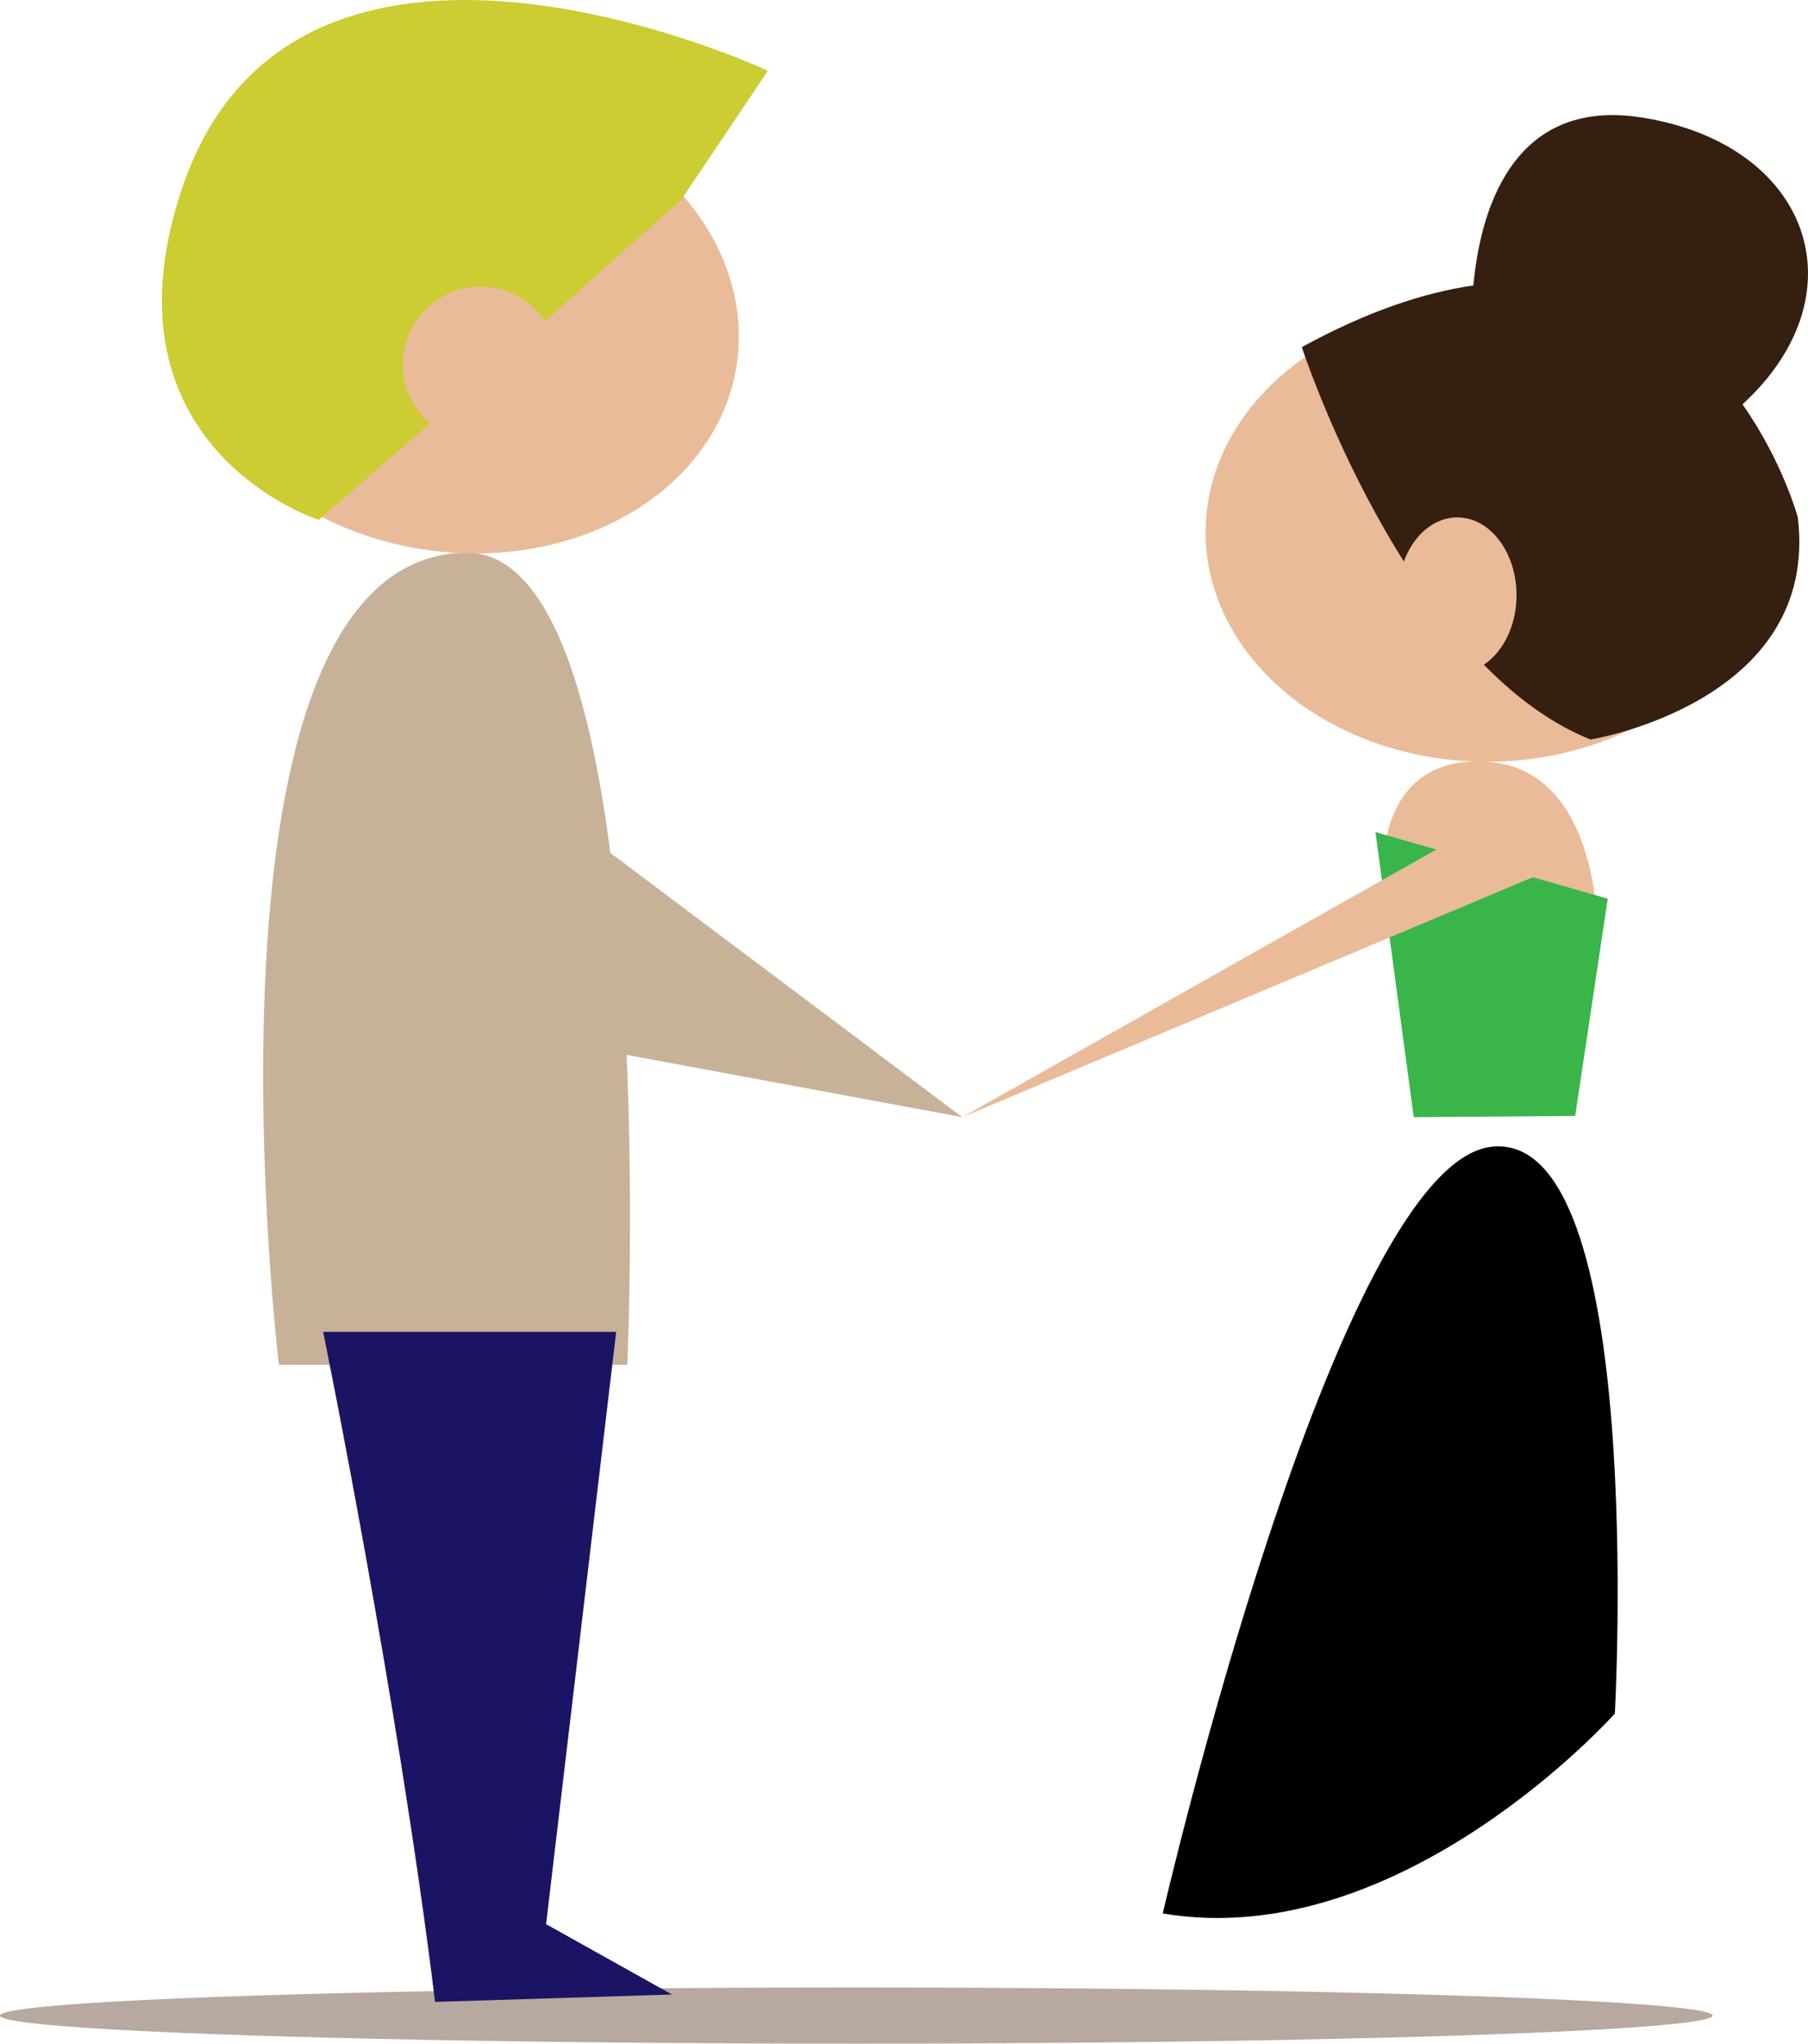 <?xml version="1.0" encoding="utf-8"?>
<!-- Generator: Adobe Illustrator 17.0.0, SVG Export Plug-In . SVG Version: 6.00 Build 0)  -->
<!DOCTYPE svg PUBLIC "-//W3C//DTD SVG 1.1//EN" "http://www.w3.org/Graphics/SVG/1.1/DTD/svg11.dtd">
<svg version="1.1" id="Layer_1" xmlns="http://www.w3.org/2000/svg" xmlns:xlink="http://www.w3.org/1999/xlink" x="0px" y="0px"
	 width="164.651px" height="186.09px" viewBox="385.367 158.08 164.651 186.09"
	 enable-background="new 385.367 158.08 164.651 186.09" xml:space="preserve">
<g>
	<ellipse fill="#B7A99F" cx="463.35" cy="341.613" rx="77.983" ry="2.557"/>
	<g>
		<path d="M491.255,332.316c0,0,15.758-68.247,29.949-69.816c14.192-1.57,11.223,51.613,11.223,51.613
			S512.94,335.979,491.255,332.316z"/>
		<ellipse fill="#EABB98" cx="520.776" cy="206.542" rx="25.619" ry="20.9"/>
		<path fill="#351F10" d="M544.055,194.898c10.937-10.051,6.209-23.657-9.122-26.11c-12.091-1.935-14.814,8.967-15.388,15.284
			c-4.543,0.654-9.723,2.386-15.625,5.615c0,0,9.439,28.991,26.293,35.732c0,0,20.9-3.372,18.877-20.226
			C549.091,205.194,547.721,200.113,544.055,194.898z"/>
		<path fill="#EABB98" d="M511.337,238.904c0,0-1.348-12.136,9.439-11.461c10.787,0.674,10.112,16.854,10.112,16.854
			L511.337,238.904z"/>
		<polygon fill="#39B54A" points="510.628,233.847 514.114,259.806 528.817,259.693 531.781,239.915 		"/>
		<polygon fill="#EABB98" points="520.775,232.836 473,259.806 527.518,236.881 		"/>
		<ellipse fill="#EABB98" cx="518.079" cy="212.273" rx="5.394" ry="7.079"/>
	</g>
	<path fill="#C7B299" d="M410.76,282.355h31.732c0,0,3.378-74.436-14.832-73.958C402.041,209.071,410.76,282.355,410.76,282.355z"/>
	<polygon fill="#C7B299" points="418.896,219.184 473,259.806 421.929,250.33 	"/>
	<g>
		
			<ellipse transform="matrix(0.148 -0.989 0.989 0.148 178.387 582.291)" fill="#EABB98" cx="427.29" cy="187.568" rx="20.899" ry="25.618"/>
		<path fill="#CCCC33" d="M414.39,205.42l9.401-8.133l23.605-20.999l7.902-11.767c0,0-43.299-20.251-53.473,11.062
			C394.222,198.985,414.39,205.42,414.39,205.42z"/>
		<circle fill="#EABB98" cx="429.126" cy="191.27" r="7.079"/>
	</g>
	<path fill="#1B1464" d="M414.794,279.355c0,0,6.821,33.372,10.192,61.014l21.574-0.674l-11.461-6.405l6.382-53.935H414.794z"/>
</g>
</svg>
